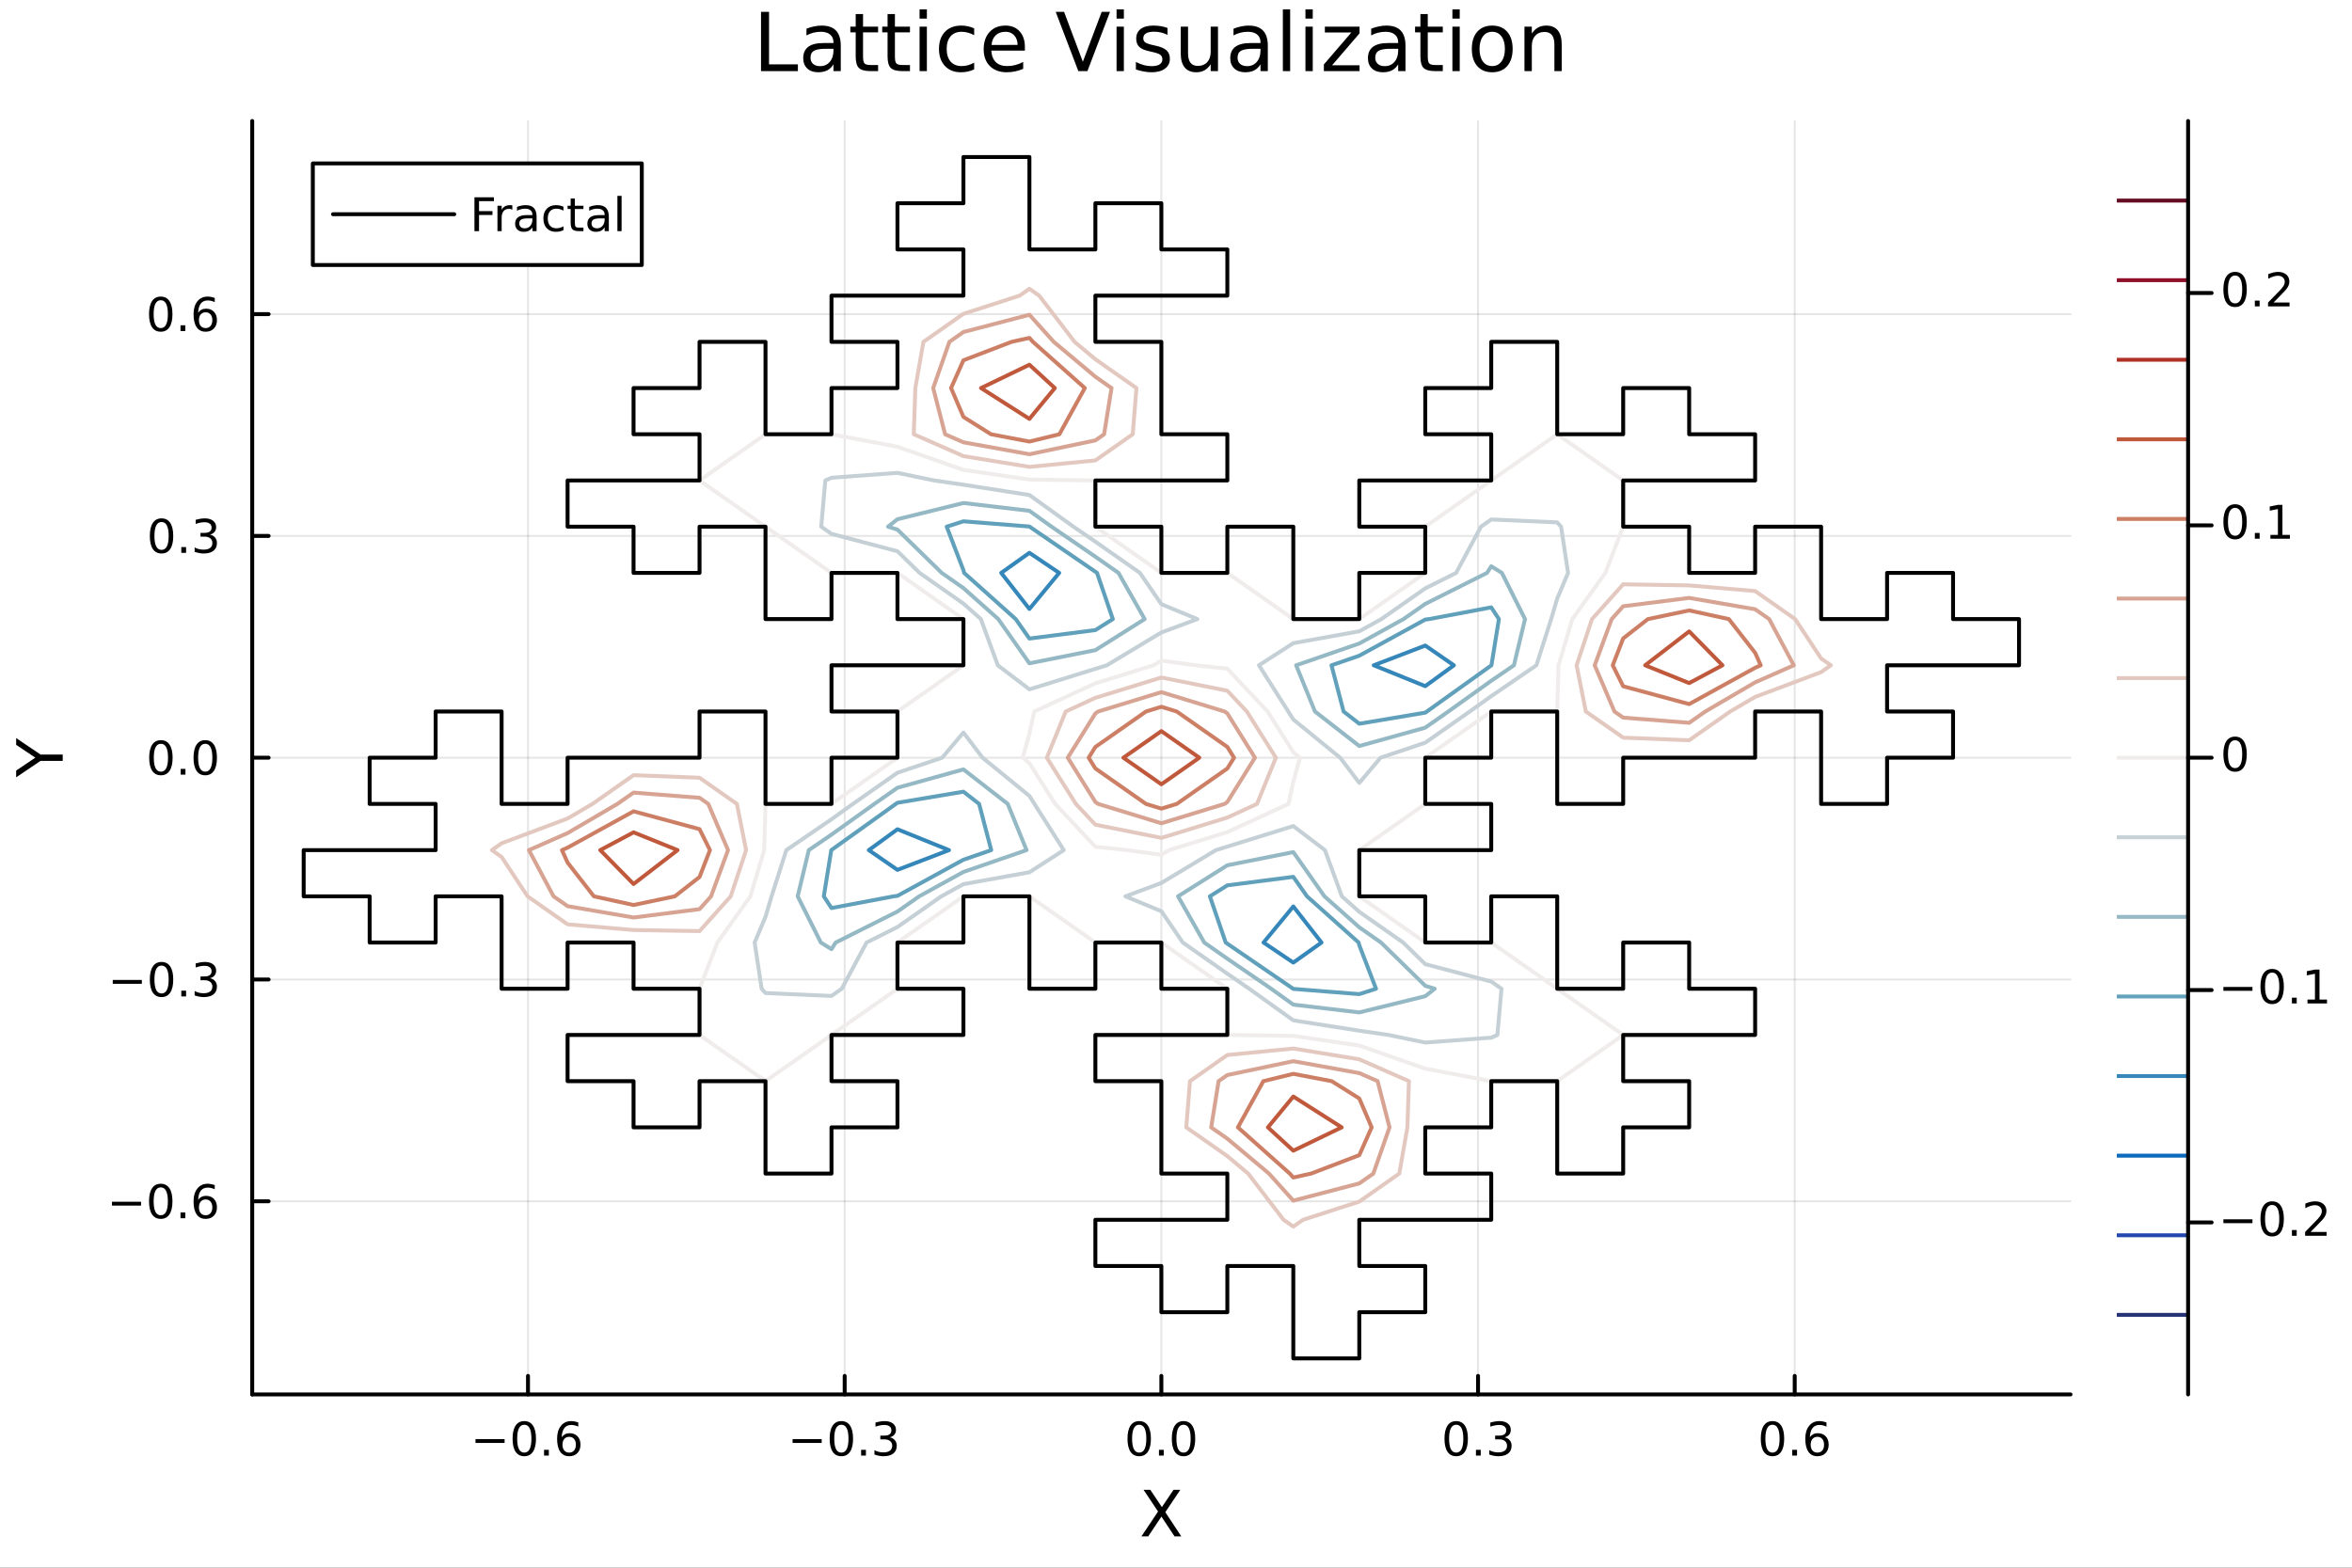 <?xml version="1.0" encoding="utf-8"?>
<svg xmlns="http://www.w3.org/2000/svg" xmlns:xlink="http://www.w3.org/1999/xlink" width="600" height="400" viewBox="0 0 2400 1600">
<rect x="0" y="0" width="2400" height="1600" fill="#333333" stroke="none"/>
<defs>
  <clipPath id="clip450">
    <rect x="0" y="0" width="2400" height="1600"/>
  </clipPath>
</defs>
<path clip-path="url(#clip450)" d="M0 1600 L2400 1600 L2400 0 L0 0  Z" fill="#ffffff" fill-rule="evenodd" fill-opacity="1"/>
<defs>
  <clipPath id="clip451">
    <rect x="480" y="0" width="1681" height="1600"/>
  </clipPath>
</defs>
<path clip-path="url(#clip450)" d="M257.366 1423.18 L2112.76 1423.18 L2112.76 123.472 L257.366 123.472  Z" fill="#ffffff" fill-rule="evenodd" fill-opacity="1"/>
<defs>
  <clipPath id="clip452">
    <rect x="257" y="123" width="1856" height="1301"/>
  </clipPath>
</defs>
<polyline clip-path="url(#clip452)" style="stroke:#000000; stroke-linecap:round; stroke-linejoin:round; stroke-width:2; stroke-opacity:0.1; fill:none" points="538.771,1423.18 538.771,123.472 "/>
<polyline clip-path="url(#clip452)" style="stroke:#000000; stroke-linecap:round; stroke-linejoin:round; stroke-width:2; stroke-opacity:0.1; fill:none" points="861.916,1423.18 861.916,123.472 "/>
<polyline clip-path="url(#clip452)" style="stroke:#000000; stroke-linecap:round; stroke-linejoin:round; stroke-width:2; stroke-opacity:0.1; fill:none" points="1185.06,1423.18 1185.06,123.472 "/>
<polyline clip-path="url(#clip452)" style="stroke:#000000; stroke-linecap:round; stroke-linejoin:round; stroke-width:2; stroke-opacity:0.1; fill:none" points="1508.21,1423.18 1508.21,123.472 "/>
<polyline clip-path="url(#clip452)" style="stroke:#000000; stroke-linecap:round; stroke-linejoin:round; stroke-width:2; stroke-opacity:0.1; fill:none" points="1831.35,1423.18 1831.35,123.472 "/>
<polyline clip-path="url(#clip452)" style="stroke:#000000; stroke-linecap:round; stroke-linejoin:round; stroke-width:2; stroke-opacity:0.1; fill:none" points="257.366,1226.05 2112.76,1226.05 "/>
<polyline clip-path="url(#clip452)" style="stroke:#000000; stroke-linecap:round; stroke-linejoin:round; stroke-width:2; stroke-opacity:0.1; fill:none" points="257.366,999.69 2112.76,999.69 "/>
<polyline clip-path="url(#clip452)" style="stroke:#000000; stroke-linecap:round; stroke-linejoin:round; stroke-width:2; stroke-opacity:0.1; fill:none" points="257.366,773.326 2112.76,773.326 "/>
<polyline clip-path="url(#clip452)" style="stroke:#000000; stroke-linecap:round; stroke-linejoin:round; stroke-width:2; stroke-opacity:0.1; fill:none" points="257.366,546.962 2112.76,546.962 "/>
<polyline clip-path="url(#clip452)" style="stroke:#000000; stroke-linecap:round; stroke-linejoin:round; stroke-width:2; stroke-opacity:0.1; fill:none" points="257.366,320.598 2112.76,320.598 "/>
<polyline clip-path="url(#clip450)" style="stroke:#000000; stroke-linecap:round; stroke-linejoin:round; stroke-width:4; stroke-opacity:1; fill:none" points="257.366,1423.18 2112.76,1423.18 "/>
<polyline clip-path="url(#clip450)" style="stroke:#000000; stroke-linecap:round; stroke-linejoin:round; stroke-width:4; stroke-opacity:1; fill:none" points="538.771,1423.18 538.771,1404.28 "/>
<polyline clip-path="url(#clip450)" style="stroke:#000000; stroke-linecap:round; stroke-linejoin:round; stroke-width:4; stroke-opacity:1; fill:none" points="861.916,1423.18 861.916,1404.28 "/>
<polyline clip-path="url(#clip450)" style="stroke:#000000; stroke-linecap:round; stroke-linejoin:round; stroke-width:4; stroke-opacity:1; fill:none" points="1185.06,1423.18 1185.06,1404.28 "/>
<polyline clip-path="url(#clip450)" style="stroke:#000000; stroke-linecap:round; stroke-linejoin:round; stroke-width:4; stroke-opacity:1; fill:none" points="1508.21,1423.18 1508.21,1404.28 "/>
<polyline clip-path="url(#clip450)" style="stroke:#000000; stroke-linecap:round; stroke-linejoin:round; stroke-width:4; stroke-opacity:1; fill:none" points="1831.35,1423.18 1831.35,1404.28 "/>
<path clip-path="url(#clip450)" d="M485.218 1468.75 L514.894 1468.75 L514.894 1472.69 L485.218 1472.69 L485.218 1468.75 Z" fill="#000000" fill-rule="nonzero" fill-opacity="1" /><path clip-path="url(#clip450)" d="M534.987 1454.1 Q531.376 1454.1 529.547 1457.66 Q527.741 1461.2 527.741 1468.33 Q527.741 1475.44 529.547 1479.01 Q531.376 1482.55 534.987 1482.55 Q538.621 1482.55 540.426 1479.01 Q542.255 1475.44 542.255 1468.33 Q542.255 1461.2 540.426 1457.66 Q538.621 1454.1 534.987 1454.1 M534.987 1450.39 Q540.797 1450.39 543.852 1455 Q546.931 1459.58 546.931 1468.33 Q546.931 1477.06 543.852 1481.67 Q540.797 1486.25 534.987 1486.25 Q529.176 1486.25 526.098 1481.67 Q523.042 1477.06 523.042 1468.33 Q523.042 1459.58 526.098 1455 Q529.176 1450.39 534.987 1450.39 Z" fill="#000000" fill-rule="nonzero" fill-opacity="1" /><path clip-path="url(#clip450)" d="M555.149 1479.7 L560.033 1479.7 L560.033 1485.58 L555.149 1485.58 L555.149 1479.7 Z" fill="#000000" fill-rule="nonzero" fill-opacity="1" /><path clip-path="url(#clip450)" d="M580.797 1466.44 Q577.648 1466.44 575.797 1468.59 Q573.968 1470.74 573.968 1474.49 Q573.968 1478.22 575.797 1480.39 Q577.648 1482.55 580.797 1482.55 Q583.945 1482.55 585.773 1480.39 Q587.625 1478.22 587.625 1474.49 Q587.625 1470.74 585.773 1468.59 Q583.945 1466.44 580.797 1466.44 M590.079 1451.78 L590.079 1456.04 Q588.32 1455.21 586.514 1454.77 Q584.732 1454.33 582.972 1454.33 Q578.343 1454.33 575.889 1457.45 Q573.459 1460.58 573.111 1466.9 Q574.477 1464.89 576.537 1463.82 Q578.598 1462.73 581.074 1462.73 Q586.283 1462.73 589.292 1465.9 Q592.324 1469.05 592.324 1474.49 Q592.324 1479.82 589.176 1483.03 Q586.028 1486.25 580.797 1486.25 Q574.801 1486.25 571.63 1481.67 Q568.459 1477.06 568.459 1468.33 Q568.459 1460.14 572.348 1455.28 Q576.236 1450.39 582.787 1450.39 Q584.547 1450.39 586.329 1450.74 Q588.135 1451.09 590.079 1451.78 Z" fill="#000000" fill-rule="nonzero" fill-opacity="1" /><path clip-path="url(#clip450)" d="M808.768 1468.75 L838.444 1468.75 L838.444 1472.69 L808.768 1472.69 L808.768 1468.75 Z" fill="#000000" fill-rule="nonzero" fill-opacity="1" /><path clip-path="url(#clip450)" d="M858.537 1454.1 Q854.925 1454.1 853.097 1457.66 Q851.291 1461.2 851.291 1468.33 Q851.291 1475.44 853.097 1479.01 Q854.925 1482.55 858.537 1482.55 Q862.171 1482.55 863.976 1479.01 Q865.805 1475.44 865.805 1468.33 Q865.805 1461.2 863.976 1457.66 Q862.171 1454.1 858.537 1454.1 M858.537 1450.39 Q864.347 1450.39 867.402 1455 Q870.481 1459.58 870.481 1468.33 Q870.481 1477.06 867.402 1481.67 Q864.347 1486.25 858.537 1486.25 Q852.726 1486.25 849.648 1481.67 Q846.592 1477.06 846.592 1468.33 Q846.592 1459.58 849.648 1455 Q852.726 1450.39 858.537 1450.39 Z" fill="#000000" fill-rule="nonzero" fill-opacity="1" /><path clip-path="url(#clip450)" d="M878.698 1479.7 L883.583 1479.7 L883.583 1485.58 L878.698 1485.58 L878.698 1479.7 Z" fill="#000000" fill-rule="nonzero" fill-opacity="1" /><path clip-path="url(#clip450)" d="M907.934 1466.95 Q911.291 1467.66 913.166 1469.93 Q915.064 1472.2 915.064 1475.53 Q915.064 1480.65 911.546 1483.45 Q908.027 1486.25 901.546 1486.25 Q899.37 1486.25 897.055 1485.81 Q894.763 1485.39 892.31 1484.54 L892.31 1480.02 Q894.254 1481.16 896.569 1481.74 Q898.884 1482.32 901.407 1482.32 Q905.805 1482.32 908.096 1480.58 Q910.411 1478.84 910.411 1475.53 Q910.411 1472.48 908.259 1470.77 Q906.129 1469.03 902.309 1469.03 L898.282 1469.03 L898.282 1465.19 L902.495 1465.19 Q905.944 1465.19 907.772 1463.82 Q909.601 1462.43 909.601 1459.84 Q909.601 1457.18 907.703 1455.77 Q905.828 1454.33 902.309 1454.33 Q900.388 1454.33 898.189 1454.75 Q895.99 1455.16 893.351 1456.04 L893.351 1451.88 Q896.013 1451.14 898.328 1450.77 Q900.666 1450.39 902.726 1450.39 Q908.05 1450.39 911.152 1452.83 Q914.254 1455.23 914.254 1459.35 Q914.254 1462.22 912.61 1464.21 Q910.967 1466.18 907.934 1466.95 Z" fill="#000000" fill-rule="nonzero" fill-opacity="1" /><path clip-path="url(#clip450)" d="M1162.45 1454.1 Q1158.83 1454.1 1157.01 1457.66 Q1155.2 1461.2 1155.2 1468.33 Q1155.2 1475.44 1157.01 1479.01 Q1158.83 1482.55 1162.45 1482.55 Q1166.08 1482.55 1167.89 1479.01 Q1169.71 1475.44 1169.71 1468.33 Q1169.71 1461.2 1167.89 1457.66 Q1166.08 1454.1 1162.45 1454.1 M1162.45 1450.39 Q1168.26 1450.39 1171.31 1455 Q1174.39 1459.58 1174.39 1468.33 Q1174.39 1477.06 1171.31 1481.67 Q1168.26 1486.25 1162.45 1486.25 Q1156.64 1486.25 1153.56 1481.67 Q1150.5 1477.06 1150.5 1468.33 Q1150.5 1459.58 1153.56 1455 Q1156.64 1450.39 1162.45 1450.39 Z" fill="#000000" fill-rule="nonzero" fill-opacity="1" /><path clip-path="url(#clip450)" d="M1182.61 1479.7 L1187.49 1479.7 L1187.49 1485.58 L1182.61 1485.58 L1182.61 1479.7 Z" fill="#000000" fill-rule="nonzero" fill-opacity="1" /><path clip-path="url(#clip450)" d="M1207.68 1454.1 Q1204.07 1454.1 1202.24 1457.66 Q1200.43 1461.2 1200.43 1468.33 Q1200.43 1475.44 1202.24 1479.01 Q1204.07 1482.55 1207.68 1482.55 Q1211.31 1482.55 1213.12 1479.01 Q1214.95 1475.44 1214.95 1468.33 Q1214.95 1461.2 1213.12 1457.66 Q1211.31 1454.1 1207.68 1454.1 M1207.68 1450.39 Q1213.49 1450.39 1216.54 1455 Q1219.62 1459.58 1219.62 1468.33 Q1219.62 1477.06 1216.54 1481.67 Q1213.49 1486.25 1207.68 1486.25 Q1201.87 1486.25 1198.79 1481.67 Q1195.73 1477.06 1195.73 1468.33 Q1195.73 1459.58 1198.79 1455 Q1201.87 1450.39 1207.68 1450.39 Z" fill="#000000" fill-rule="nonzero" fill-opacity="1" /><path clip-path="url(#clip450)" d="M1485.91 1454.1 Q1482.3 1454.1 1480.47 1457.66 Q1478.67 1461.2 1478.67 1468.33 Q1478.67 1475.44 1480.47 1479.01 Q1482.3 1482.55 1485.91 1482.55 Q1489.55 1482.55 1491.35 1479.01 Q1493.18 1475.44 1493.18 1468.33 Q1493.18 1461.2 1491.35 1457.66 Q1489.55 1454.1 1485.91 1454.1 M1485.91 1450.39 Q1491.72 1450.39 1494.78 1455 Q1497.86 1459.58 1497.86 1468.33 Q1497.86 1477.06 1494.78 1481.67 Q1491.72 1486.25 1485.91 1486.25 Q1480.1 1486.25 1477.03 1481.67 Q1473.97 1477.06 1473.97 1468.33 Q1473.97 1459.58 1477.03 1455 Q1480.1 1450.39 1485.91 1450.39 Z" fill="#000000" fill-rule="nonzero" fill-opacity="1" /><path clip-path="url(#clip450)" d="M1506.08 1479.7 L1510.96 1479.7 L1510.96 1485.58 L1506.08 1485.58 L1506.08 1479.7 Z" fill="#000000" fill-rule="nonzero" fill-opacity="1" /><path clip-path="url(#clip450)" d="M1535.31 1466.95 Q1538.67 1467.66 1540.54 1469.93 Q1542.44 1472.2 1542.44 1475.53 Q1542.44 1480.65 1538.92 1483.45 Q1535.4 1486.25 1528.92 1486.25 Q1526.75 1486.25 1524.43 1485.81 Q1522.14 1485.39 1519.69 1484.54 L1519.69 1480.02 Q1521.63 1481.16 1523.95 1481.74 Q1526.26 1482.32 1528.78 1482.32 Q1533.18 1482.32 1535.47 1480.58 Q1537.79 1478.84 1537.79 1475.53 Q1537.79 1472.48 1535.64 1470.77 Q1533.51 1469.03 1529.69 1469.03 L1525.66 1469.03 L1525.66 1465.19 L1529.87 1465.19 Q1533.32 1465.19 1535.15 1463.82 Q1536.98 1462.43 1536.98 1459.84 Q1536.98 1457.18 1535.08 1455.77 Q1533.21 1454.33 1529.69 1454.33 Q1527.77 1454.33 1525.57 1454.75 Q1523.37 1455.16 1520.73 1456.04 L1520.73 1451.88 Q1523.39 1451.14 1525.71 1450.77 Q1528.04 1450.39 1530.1 1450.39 Q1535.43 1450.39 1538.53 1452.83 Q1541.63 1455.23 1541.63 1459.35 Q1541.63 1462.22 1539.99 1464.21 Q1538.34 1466.18 1535.31 1466.95 Z" fill="#000000" fill-rule="nonzero" fill-opacity="1" /><path clip-path="url(#clip450)" d="M1808.65 1454.1 Q1805.04 1454.1 1803.21 1457.66 Q1801.41 1461.2 1801.41 1468.33 Q1801.41 1475.44 1803.21 1479.01 Q1805.04 1482.55 1808.65 1482.55 Q1812.29 1482.55 1814.09 1479.01 Q1815.92 1475.44 1815.92 1468.33 Q1815.92 1461.2 1814.09 1457.66 Q1812.29 1454.1 1808.65 1454.1 M1808.65 1450.39 Q1814.46 1450.39 1817.52 1455 Q1820.6 1459.58 1820.6 1468.33 Q1820.6 1477.06 1817.52 1481.67 Q1814.46 1486.25 1808.65 1486.25 Q1802.84 1486.25 1799.77 1481.67 Q1796.71 1477.06 1796.71 1468.33 Q1796.71 1459.58 1799.77 1455 Q1802.84 1450.39 1808.65 1450.39 Z" fill="#000000" fill-rule="nonzero" fill-opacity="1" /><path clip-path="url(#clip450)" d="M1828.82 1479.7 L1833.7 1479.7 L1833.7 1485.58 L1828.82 1485.58 L1828.82 1479.7 Z" fill="#000000" fill-rule="nonzero" fill-opacity="1" /><path clip-path="url(#clip450)" d="M1854.46 1466.44 Q1851.32 1466.44 1849.46 1468.59 Q1847.64 1470.74 1847.64 1474.49 Q1847.64 1478.22 1849.46 1480.39 Q1851.32 1482.55 1854.46 1482.55 Q1857.61 1482.55 1859.44 1480.39 Q1861.29 1478.22 1861.29 1474.49 Q1861.29 1470.74 1859.44 1468.59 Q1857.61 1466.44 1854.46 1466.44 M1863.75 1451.78 L1863.75 1456.04 Q1861.99 1455.21 1860.18 1454.77 Q1858.4 1454.33 1856.64 1454.33 Q1852.01 1454.33 1849.56 1457.45 Q1847.13 1460.58 1846.78 1466.9 Q1848.14 1464.89 1850.2 1463.82 Q1852.26 1462.73 1854.74 1462.73 Q1859.95 1462.73 1862.96 1465.9 Q1865.99 1469.05 1865.99 1474.49 Q1865.99 1479.82 1862.84 1483.03 Q1859.7 1486.25 1854.46 1486.25 Q1848.47 1486.25 1845.3 1481.67 Q1842.13 1477.06 1842.13 1468.33 Q1842.13 1460.14 1846.01 1455.28 Q1849.9 1450.39 1856.45 1450.39 Q1858.21 1450.39 1860 1450.74 Q1861.8 1451.09 1863.75 1451.78 Z" fill="#000000" fill-rule="nonzero" fill-opacity="1" /><path clip-path="url(#clip450)" d="M1166.89 1520.52 L1173.79 1520.52 L1185.6 1538.19 L1197.47 1520.52 L1204.38 1520.52 L1189.1 1543.34 L1205.4 1568.04 L1198.49 1568.04 L1185.12 1547.83 L1171.66 1568.04 L1164.72 1568.04 L1181.69 1542.68 L1166.89 1520.52 Z" fill="#000000" fill-rule="nonzero" fill-opacity="1" /><polyline clip-path="url(#clip450)" style="stroke:#000000; stroke-linecap:round; stroke-linejoin:round; stroke-width:4; stroke-opacity:1; fill:none" points="257.366,1423.18 257.366,123.472 "/>
<polyline clip-path="url(#clip450)" style="stroke:#000000; stroke-linecap:round; stroke-linejoin:round; stroke-width:4; stroke-opacity:1; fill:none" points="257.366,1226.05 274.099,1226.05 "/>
<polyline clip-path="url(#clip450)" style="stroke:#000000; stroke-linecap:round; stroke-linejoin:round; stroke-width:4; stroke-opacity:1; fill:none" points="257.366,999.69 274.099,999.69 "/>
<polyline clip-path="url(#clip450)" style="stroke:#000000; stroke-linecap:round; stroke-linejoin:round; stroke-width:4; stroke-opacity:1; fill:none" points="257.366,773.326 274.099,773.326 "/>
<polyline clip-path="url(#clip450)" style="stroke:#000000; stroke-linecap:round; stroke-linejoin:round; stroke-width:4; stroke-opacity:1; fill:none" points="257.366,546.962 274.099,546.962 "/>
<polyline clip-path="url(#clip450)" style="stroke:#000000; stroke-linecap:round; stroke-linejoin:round; stroke-width:4; stroke-opacity:1; fill:none" points="257.366,320.598 274.099,320.598 "/>
<path clip-path="url(#clip450)" d="M114.26 1226.51 L143.936 1226.51 L143.936 1230.44 L114.26 1230.44 L114.26 1226.51 Z" fill="#000000" fill-rule="nonzero" fill-opacity="1" /><path clip-path="url(#clip450)" d="M164.028 1211.85 Q160.417 1211.85 158.589 1215.42 Q156.783 1218.96 156.783 1226.09 Q156.783 1233.2 158.589 1236.76 Q160.417 1240.3 164.028 1240.3 Q167.663 1240.3 169.468 1236.76 Q171.297 1233.2 171.297 1226.09 Q171.297 1218.96 169.468 1215.42 Q167.663 1211.85 164.028 1211.85 M164.028 1208.15 Q169.839 1208.15 172.894 1212.76 Q175.973 1217.34 175.973 1226.09 Q175.973 1234.82 172.894 1239.42 Q169.839 1244.01 164.028 1244.01 Q158.218 1244.01 155.14 1239.42 Q152.084 1234.82 152.084 1226.09 Q152.084 1217.34 155.14 1212.76 Q158.218 1208.15 164.028 1208.15 Z" fill="#000000" fill-rule="nonzero" fill-opacity="1" /><path clip-path="url(#clip450)" d="M184.19 1237.45 L189.075 1237.45 L189.075 1243.33 L184.19 1243.33 L184.19 1237.45 Z" fill="#000000" fill-rule="nonzero" fill-opacity="1" /><path clip-path="url(#clip450)" d="M209.838 1224.19 Q206.69 1224.19 204.838 1226.34 Q203.01 1228.5 203.01 1232.25 Q203.01 1235.97 204.838 1238.15 Q206.69 1240.3 209.838 1240.3 Q212.986 1240.3 214.815 1238.15 Q216.667 1235.97 216.667 1232.25 Q216.667 1228.5 214.815 1226.34 Q212.986 1224.19 209.838 1224.19 M219.121 1209.54 L219.121 1213.8 Q217.361 1212.96 215.556 1212.52 Q213.774 1212.08 212.014 1212.08 Q207.385 1212.08 204.931 1215.21 Q202.5 1218.33 202.153 1224.65 Q203.519 1222.64 205.579 1221.58 Q207.639 1220.49 210.116 1220.49 Q215.324 1220.49 218.334 1223.66 Q221.366 1226.81 221.366 1232.25 Q221.366 1237.57 218.218 1240.79 Q215.07 1244.01 209.838 1244.01 Q203.843 1244.01 200.672 1239.42 Q197.5 1234.82 197.5 1226.09 Q197.5 1217.89 201.389 1213.03 Q205.278 1208.15 211.829 1208.15 Q213.588 1208.15 215.371 1208.5 Q217.176 1208.84 219.121 1209.54 Z" fill="#000000" fill-rule="nonzero" fill-opacity="1" /><path clip-path="url(#clip450)" d="M115.07 1000.14 L144.746 1000.14 L144.746 1004.08 L115.07 1004.08 L115.07 1000.14 Z" fill="#000000" fill-rule="nonzero" fill-opacity="1" /><path clip-path="url(#clip450)" d="M164.839 985.489 Q161.227 985.489 159.399 989.054 Q157.593 992.595 157.593 999.725 Q157.593 1006.83 159.399 1010.4 Q161.227 1013.94 164.839 1013.94 Q168.473 1013.94 170.278 1010.4 Q172.107 1006.83 172.107 999.725 Q172.107 992.595 170.278 989.054 Q168.473 985.489 164.839 985.489 M164.839 981.785 Q170.649 981.785 173.704 986.392 Q176.783 990.975 176.783 999.725 Q176.783 1008.45 173.704 1013.06 Q170.649 1017.64 164.839 1017.64 Q159.028 1017.64 155.95 1013.06 Q152.894 1008.45 152.894 999.725 Q152.894 990.975 155.95 986.392 Q159.028 981.785 164.839 981.785 Z" fill="#000000" fill-rule="nonzero" fill-opacity="1" /><path clip-path="url(#clip450)" d="M185.001 1011.09 L189.885 1011.09 L189.885 1016.97 L185.001 1016.97 L185.001 1011.09 Z" fill="#000000" fill-rule="nonzero" fill-opacity="1" /><path clip-path="url(#clip450)" d="M214.236 998.336 Q217.593 999.054 219.468 1001.32 Q221.366 1003.59 221.366 1006.92 Q221.366 1012.04 217.848 1014.84 Q214.329 1017.64 207.848 1017.64 Q205.672 1017.64 203.357 1017.2 Q201.065 1016.78 198.612 1015.93 L198.612 1011.41 Q200.556 1012.55 202.871 1013.13 Q205.186 1013.71 207.709 1013.71 Q212.107 1013.71 214.399 1011.97 Q216.713 1010.23 216.713 1006.92 Q216.713 1003.87 214.561 1002.16 Q212.431 1000.42 208.612 1000.42 L204.584 1000.42 L204.584 996.577 L208.797 996.577 Q212.246 996.577 214.074 995.211 Q215.903 993.822 215.903 991.23 Q215.903 988.568 214.005 987.156 Q212.13 985.72 208.612 985.72 Q206.69 985.72 204.491 986.137 Q202.292 986.554 199.653 987.433 L199.653 983.267 Q202.315 982.526 204.63 982.156 Q206.968 981.785 209.028 981.785 Q214.352 981.785 217.454 984.216 Q220.556 986.623 220.556 990.743 Q220.556 993.614 218.912 995.605 Q217.269 997.572 214.236 998.336 Z" fill="#000000" fill-rule="nonzero" fill-opacity="1" /><path clip-path="url(#clip450)" d="M164.19 759.125 Q160.579 759.125 158.751 762.689 Q156.945 766.231 156.945 773.361 Q156.945 780.467 158.751 784.032 Q160.579 787.574 164.19 787.574 Q167.825 787.574 169.63 784.032 Q171.459 780.467 171.459 773.361 Q171.459 766.231 169.63 762.689 Q167.825 759.125 164.19 759.125 M164.19 755.421 Q170.001 755.421 173.056 760.027 Q176.135 764.611 176.135 773.361 Q176.135 782.088 173.056 786.694 Q170.001 791.277 164.19 791.277 Q158.38 791.277 155.302 786.694 Q152.246 782.088 152.246 773.361 Q152.246 764.611 155.302 760.027 Q158.38 755.421 164.19 755.421 Z" fill="#000000" fill-rule="nonzero" fill-opacity="1" /><path clip-path="url(#clip450)" d="M184.352 784.726 L189.237 784.726 L189.237 790.606 L184.352 790.606 L184.352 784.726 Z" fill="#000000" fill-rule="nonzero" fill-opacity="1" /><path clip-path="url(#clip450)" d="M209.422 759.125 Q205.811 759.125 203.982 762.689 Q202.176 766.231 202.176 773.361 Q202.176 780.467 203.982 784.032 Q205.811 787.574 209.422 787.574 Q213.056 787.574 214.861 784.032 Q216.69 780.467 216.69 773.361 Q216.69 766.231 214.861 762.689 Q213.056 759.125 209.422 759.125 M209.422 755.421 Q215.232 755.421 218.287 760.027 Q221.366 764.611 221.366 773.361 Q221.366 782.088 218.287 786.694 Q215.232 791.277 209.422 791.277 Q203.612 791.277 200.533 786.694 Q197.477 782.088 197.477 773.361 Q197.477 764.611 200.533 760.027 Q203.612 755.421 209.422 755.421 Z" fill="#000000" fill-rule="nonzero" fill-opacity="1" /><path clip-path="url(#clip450)" d="M164.839 532.76 Q161.227 532.76 159.399 536.325 Q157.593 539.867 157.593 546.997 Q157.593 554.103 159.399 557.668 Q161.227 561.209 164.839 561.209 Q168.473 561.209 170.278 557.668 Q172.107 554.103 172.107 546.997 Q172.107 539.867 170.278 536.325 Q168.473 532.76 164.839 532.76 M164.839 529.057 Q170.649 529.057 173.704 533.663 Q176.783 538.247 176.783 546.997 Q176.783 555.723 173.704 560.33 Q170.649 564.913 164.839 564.913 Q159.028 564.913 155.95 560.33 Q152.894 555.723 152.894 546.997 Q152.894 538.247 155.95 533.663 Q159.028 529.057 164.839 529.057 Z" fill="#000000" fill-rule="nonzero" fill-opacity="1" /><path clip-path="url(#clip450)" d="M185.001 558.362 L189.885 558.362 L189.885 564.242 L185.001 564.242 L185.001 558.362 Z" fill="#000000" fill-rule="nonzero" fill-opacity="1" /><path clip-path="url(#clip450)" d="M214.236 545.608 Q217.593 546.325 219.468 548.594 Q221.366 550.862 221.366 554.196 Q221.366 559.311 217.848 562.112 Q214.329 564.913 207.848 564.913 Q205.672 564.913 203.357 564.473 Q201.065 564.057 198.612 563.2 L198.612 558.686 Q200.556 559.821 202.871 560.399 Q205.186 560.978 207.709 560.978 Q212.107 560.978 214.399 559.242 Q216.713 557.506 216.713 554.196 Q216.713 551.14 214.561 549.427 Q212.431 547.691 208.612 547.691 L204.584 547.691 L204.584 543.848 L208.797 543.848 Q212.246 543.848 214.074 542.483 Q215.903 541.094 215.903 538.501 Q215.903 535.839 214.005 534.427 Q212.13 532.992 208.612 532.992 Q206.69 532.992 204.491 533.409 Q202.292 533.825 199.653 534.705 L199.653 530.538 Q202.315 529.798 204.63 529.427 Q206.968 529.057 209.028 529.057 Q214.352 529.057 217.454 531.487 Q220.556 533.895 220.556 538.015 Q220.556 540.885 218.912 542.876 Q217.269 544.844 214.236 545.608 Z" fill="#000000" fill-rule="nonzero" fill-opacity="1" /><path clip-path="url(#clip450)" d="M164.028 306.396 Q160.417 306.396 158.589 309.961 Q156.783 313.503 156.783 320.632 Q156.783 327.739 158.589 331.304 Q160.417 334.845 164.028 334.845 Q167.663 334.845 169.468 331.304 Q171.297 327.739 171.297 320.632 Q171.297 313.503 169.468 309.961 Q167.663 306.396 164.028 306.396 M164.028 302.693 Q169.839 302.693 172.894 307.299 Q175.973 311.882 175.973 320.632 Q175.973 329.359 172.894 333.966 Q169.839 338.549 164.028 338.549 Q158.218 338.549 155.14 333.966 Q152.084 329.359 152.084 320.632 Q152.084 311.882 155.14 307.299 Q158.218 302.693 164.028 302.693 Z" fill="#000000" fill-rule="nonzero" fill-opacity="1" /><path clip-path="url(#clip450)" d="M184.19 331.998 L189.075 331.998 L189.075 337.878 L184.19 337.878 L184.19 331.998 Z" fill="#000000" fill-rule="nonzero" fill-opacity="1" /><path clip-path="url(#clip450)" d="M209.838 318.734 Q206.69 318.734 204.838 320.887 Q203.01 323.04 203.01 326.79 Q203.01 330.517 204.838 332.692 Q206.69 334.845 209.838 334.845 Q212.986 334.845 214.815 332.692 Q216.667 330.517 216.667 326.79 Q216.667 323.04 214.815 320.887 Q212.986 318.734 209.838 318.734 M219.121 304.081 L219.121 308.341 Q217.361 307.507 215.556 307.068 Q213.774 306.628 212.014 306.628 Q207.385 306.628 204.931 309.753 Q202.5 312.878 202.153 319.197 Q203.519 317.183 205.579 316.118 Q207.639 315.031 210.116 315.031 Q215.324 315.031 218.334 318.202 Q221.366 321.35 221.366 326.79 Q221.366 332.114 218.218 335.331 Q215.07 338.549 209.838 338.549 Q203.843 338.549 200.672 333.966 Q197.5 329.359 197.5 320.632 Q197.5 312.438 201.389 307.577 Q205.278 302.693 211.829 302.693 Q213.588 302.693 215.371 303.04 Q217.176 303.387 219.121 304.081 Z" fill="#000000" fill-rule="nonzero" fill-opacity="1" /><path clip-path="url(#clip450)" d="M16.484 793.362 L16.484 786.455 L36.027 773.278 L16.484 760.197 L16.484 753.29 L41.374 770.095 L64.004 770.095 L64.004 776.557 L41.374 776.557 L16.484 793.362 Z" fill="#000000" fill-rule="nonzero" fill-opacity="1" /><path clip-path="url(#clip450)" d="M776.548 12.096 L784.73 12.096 L784.73 65.689 L814.18 65.689 L814.18 72.576 L776.548 72.576 L776.548 12.096 Z" fill="#000000" fill-rule="nonzero" fill-opacity="1" /><path clip-path="url(#clip450)" d="M843.063 49.769 Q834.03 49.769 830.546 51.835 Q827.062 53.901 827.062 58.884 Q827.062 62.854 829.655 65.203 Q832.288 67.512 836.784 67.512 Q842.982 67.512 846.709 63.137 Q850.477 58.722 850.477 51.43 L850.477 49.769 L843.063 49.769 M857.93 46.691 L857.93 72.576 L850.477 72.576 L850.477 65.689 Q847.924 69.821 844.117 71.806 Q840.309 73.751 834.8 73.751 Q827.832 73.751 823.7 69.862 Q819.609 65.933 819.609 59.37 Q819.609 51.714 824.713 47.825 Q829.857 43.936 840.025 43.936 L850.477 43.936 L850.477 43.207 Q850.477 38.062 847.074 35.267 Q843.712 32.431 837.595 32.431 Q833.706 32.431 830.019 33.363 Q826.333 34.295 822.93 36.158 L822.93 29.272 Q827.022 27.692 830.87 26.922 Q834.719 26.112 838.364 26.112 Q848.208 26.112 853.069 31.216 Q857.93 36.32 857.93 46.691 Z" fill="#000000" fill-rule="nonzero" fill-opacity="1" /><path clip-path="url(#clip450)" d="M880.656 14.324 L880.656 27.206 L896.009 27.206 L896.009 32.999 L880.656 32.999 L880.656 57.628 Q880.656 63.178 882.155 64.758 Q883.694 66.338 888.353 66.338 L896.009 66.338 L896.009 72.576 L888.353 72.576 Q879.724 72.576 876.443 69.376 Q873.162 66.135 873.162 57.628 L873.162 32.999 L867.693 32.999 L867.693 27.206 L873.162 27.206 L873.162 14.324 L880.656 14.324 Z" fill="#000000" fill-rule="nonzero" fill-opacity="1" /><path clip-path="url(#clip450)" d="M913.185 14.324 L913.185 27.206 L928.537 27.206 L928.537 32.999 L913.185 32.999 L913.185 57.628 Q913.185 63.178 914.683 64.758 Q916.223 66.338 920.881 66.338 L928.537 66.338 L928.537 72.576 L920.881 72.576 Q912.253 72.576 908.972 69.376 Q905.69 66.135 905.69 57.628 L905.69 32.999 L900.222 32.999 L900.222 27.206 L905.69 27.206 L905.69 14.324 L913.185 14.324 Z" fill="#000000" fill-rule="nonzero" fill-opacity="1" /><path clip-path="url(#clip450)" d="M938.341 27.206 L945.794 27.206 L945.794 72.576 L938.341 72.576 L938.341 27.206 M938.341 9.544 L945.794 9.544 L945.794 18.983 L938.341 18.983 L938.341 9.544 Z" fill="#000000" fill-rule="nonzero" fill-opacity="1" /><path clip-path="url(#clip450)" d="M994.041 28.948 L994.041 35.915 Q990.881 34.173 987.681 33.323 Q984.521 32.431 981.28 32.431 Q974.029 32.431 970.019 37.05 Q966.008 41.627 966.008 49.931 Q966.008 58.236 970.019 62.854 Q974.029 67.431 981.28 67.431 Q984.521 67.431 987.681 66.581 Q990.881 65.689 994.041 63.948 L994.041 70.834 Q990.921 72.292 987.559 73.022 Q984.237 73.751 980.47 73.751 Q970.221 73.751 964.185 67.31 Q958.15 60.869 958.15 49.931 Q958.15 38.832 964.226 32.472 Q970.343 26.112 980.956 26.112 Q984.399 26.112 987.681 26.841 Q990.962 27.53 994.041 28.948 Z" fill="#000000" fill-rule="nonzero" fill-opacity="1" /><path clip-path="url(#clip450)" d="M1045.81 48.028 L1045.81 51.673 L1011.54 51.673 Q1012.03 59.37 1016.16 63.421 Q1020.33 67.431 1027.74 67.431 Q1032.04 67.431 1036.05 66.378 Q1040.1 65.325 1044.07 63.218 L1044.07 70.267 Q1040.06 71.968 1035.85 72.86 Q1031.63 73.751 1027.3 73.751 Q1016.44 73.751 1010.08 67.431 Q1003.76 61.112 1003.76 50.337 Q1003.76 39.197 1009.76 32.675 Q1015.79 26.112 1026 26.112 Q1035.16 26.112 1040.46 32.026 Q1045.81 37.9 1045.81 48.028 M1038.36 45.84 Q1038.28 39.723 1034.91 36.077 Q1031.59 32.431 1026.08 32.431 Q1019.84 32.431 1016.08 35.956 Q1012.35 39.48 1011.78 45.88 L1038.36 45.84 Z" fill="#000000" fill-rule="nonzero" fill-opacity="1" /><path clip-path="url(#clip450)" d="M1100.34 72.576 L1077.25 12.096 L1085.79 12.096 L1104.95 63.016 L1124.16 12.096 L1132.66 12.096 L1109.61 72.576 L1100.34 72.576 Z" fill="#000000" fill-rule="nonzero" fill-opacity="1" /><path clip-path="url(#clip450)" d="M1139.35 27.206 L1146.8 27.206 L1146.8 72.576 L1139.35 72.576 L1139.35 27.206 M1139.35 9.544 L1146.8 9.544 L1146.8 18.983 L1139.35 18.983 L1139.35 9.544 Z" fill="#000000" fill-rule="nonzero" fill-opacity="1" /><path clip-path="url(#clip450)" d="M1191.32 28.543 L1191.32 35.591 Q1188.16 33.971 1184.76 33.161 Q1181.35 32.35 1177.71 32.35 Q1172.16 32.35 1169.36 34.052 Q1166.61 35.753 1166.61 39.156 Q1166.61 41.749 1168.59 43.248 Q1170.58 44.706 1176.57 46.043 L1179.13 46.61 Q1187.07 48.311 1190.39 51.43 Q1193.75 54.509 1193.75 60.059 Q1193.75 66.378 1188.73 70.064 Q1183.74 73.751 1174.99 73.751 Q1171.35 73.751 1167.38 73.022 Q1163.45 72.333 1159.07 70.915 L1159.07 63.218 Q1163.21 65.365 1167.22 66.459 Q1171.23 67.512 1175.16 67.512 Q1180.42 67.512 1183.26 65.73 Q1186.09 63.907 1186.09 60.626 Q1186.09 57.588 1184.03 55.967 Q1182 54.347 1175.08 52.848 L1172.48 52.24 Q1165.56 50.782 1162.48 47.785 Q1159.4 44.746 1159.4 39.48 Q1159.4 33.08 1163.94 29.596 Q1168.47 26.112 1176.82 26.112 Q1180.95 26.112 1184.6 26.72 Q1188.24 27.327 1191.32 28.543 Z" fill="#000000" fill-rule="nonzero" fill-opacity="1" /><path clip-path="url(#clip450)" d="M1204.85 54.671 L1204.85 27.206 L1212.3 27.206 L1212.3 54.387 Q1212.3 60.828 1214.81 64.069 Q1217.33 67.269 1222.35 67.269 Q1228.39 67.269 1231.87 63.421 Q1235.39 59.573 1235.39 52.929 L1235.39 27.206 L1242.85 27.206 L1242.85 72.576 L1235.39 72.576 L1235.39 65.608 Q1232.68 69.74 1229.07 71.766 Q1225.51 73.751 1220.77 73.751 Q1212.95 73.751 1208.9 68.89 Q1204.85 64.029 1204.85 54.671 M1223.61 26.112 L1223.61 26.112 Z" fill="#000000" fill-rule="nonzero" fill-opacity="1" /><path clip-path="url(#clip450)" d="M1278.82 49.769 Q1269.79 49.769 1266.3 51.835 Q1262.82 53.901 1262.82 58.884 Q1262.82 62.854 1265.41 65.203 Q1268.04 67.512 1272.54 67.512 Q1278.74 67.512 1282.46 63.137 Q1286.23 58.722 1286.23 51.43 L1286.23 49.769 L1278.82 49.769 M1293.69 46.691 L1293.69 72.576 L1286.23 72.576 L1286.23 65.689 Q1283.68 69.821 1279.87 71.806 Q1276.06 73.751 1270.56 73.751 Q1263.59 73.751 1259.46 69.862 Q1255.36 65.933 1255.36 59.37 Q1255.36 51.714 1260.47 47.825 Q1265.61 43.936 1275.78 43.936 L1286.23 43.936 L1286.23 43.207 Q1286.23 38.062 1282.83 35.267 Q1279.47 32.431 1273.35 32.431 Q1269.46 32.431 1265.78 33.363 Q1262.09 34.295 1258.69 36.158 L1258.69 29.272 Q1262.78 27.692 1266.63 26.922 Q1270.47 26.112 1274.12 26.112 Q1283.96 26.112 1288.82 31.216 Q1293.69 36.32 1293.69 46.691 Z" fill="#000000" fill-rule="nonzero" fill-opacity="1" /><path clip-path="url(#clip450)" d="M1309.04 9.544 L1316.49 9.544 L1316.49 72.576 L1309.04 72.576 L1309.04 9.544 Z" fill="#000000" fill-rule="nonzero" fill-opacity="1" /><path clip-path="url(#clip450)" d="M1332.09 27.206 L1339.54 27.206 L1339.54 72.576 L1332.09 72.576 L1332.09 27.206 M1332.09 9.544 L1339.54 9.544 L1339.54 18.983 L1332.09 18.983 L1332.09 9.544 Z" fill="#000000" fill-rule="nonzero" fill-opacity="1" /><path clip-path="url(#clip450)" d="M1351.9 27.206 L1387.3 27.206 L1387.3 34.011 L1359.27 66.621 L1387.3 66.621 L1387.3 72.576 L1350.88 72.576 L1350.88 65.77 L1378.92 33.161 L1351.9 33.161 L1351.9 27.206 Z" fill="#000000" fill-rule="nonzero" fill-opacity="1" /><path clip-path="url(#clip450)" d="M1419.3 49.769 Q1410.27 49.769 1406.79 51.835 Q1403.3 53.901 1403.3 58.884 Q1403.3 62.854 1405.9 65.203 Q1408.53 67.512 1413.03 67.512 Q1419.22 67.512 1422.95 63.137 Q1426.72 58.722 1426.72 51.43 L1426.72 49.769 L1419.3 49.769 M1434.17 46.691 L1434.17 72.576 L1426.72 72.576 L1426.72 65.689 Q1424.17 69.821 1420.36 71.806 Q1416.55 73.751 1411.04 73.751 Q1404.07 73.751 1399.94 69.862 Q1395.85 65.933 1395.85 59.37 Q1395.85 51.714 1400.95 47.825 Q1406.1 43.936 1416.27 43.936 L1426.72 43.936 L1426.72 43.207 Q1426.72 38.062 1423.31 35.267 Q1419.95 32.431 1413.84 32.431 Q1409.95 32.431 1406.26 33.363 Q1402.57 34.295 1399.17 36.158 L1399.17 29.272 Q1403.26 27.692 1407.11 26.922 Q1410.96 26.112 1414.61 26.112 Q1424.45 26.112 1429.31 31.216 Q1434.17 36.32 1434.17 46.691 Z" fill="#000000" fill-rule="nonzero" fill-opacity="1" /><path clip-path="url(#clip450)" d="M1456.9 14.324 L1456.9 27.206 L1472.25 27.206 L1472.25 32.999 L1456.9 32.999 L1456.9 57.628 Q1456.9 63.178 1458.4 64.758 Q1459.94 66.338 1464.59 66.338 L1472.25 66.338 L1472.25 72.576 L1464.59 72.576 Q1455.97 72.576 1452.68 69.376 Q1449.4 66.135 1449.4 57.628 L1449.4 32.999 L1443.93 32.999 L1443.93 27.206 L1449.4 27.206 L1449.4 14.324 L1456.9 14.324 Z" fill="#000000" fill-rule="nonzero" fill-opacity="1" /><path clip-path="url(#clip450)" d="M1482.05 27.206 L1489.51 27.206 L1489.51 72.576 L1482.05 72.576 L1482.05 27.206 M1482.05 9.544 L1489.51 9.544 L1489.51 18.983 L1482.05 18.983 L1482.05 9.544 Z" fill="#000000" fill-rule="nonzero" fill-opacity="1" /><path clip-path="url(#clip450)" d="M1522.68 32.431 Q1516.69 32.431 1513.2 37.131 Q1509.72 41.789 1509.72 49.931 Q1509.72 58.074 1513.16 62.773 Q1516.65 67.431 1522.68 67.431 Q1528.64 67.431 1532.12 62.732 Q1535.61 58.033 1535.61 49.931 Q1535.61 41.87 1532.12 37.171 Q1528.64 32.431 1522.68 32.431 M1522.68 26.112 Q1532.41 26.112 1537.96 32.431 Q1543.51 38.751 1543.51 49.931 Q1543.51 61.071 1537.96 67.431 Q1532.41 73.751 1522.68 73.751 Q1512.92 73.751 1507.37 67.431 Q1501.86 61.071 1501.86 49.931 Q1501.86 38.751 1507.37 32.431 Q1512.92 26.112 1522.68 26.112 Z" fill="#000000" fill-rule="nonzero" fill-opacity="1" /><path clip-path="url(#clip450)" d="M1593.57 45.192 L1593.57 72.576 L1586.12 72.576 L1586.12 45.435 Q1586.12 38.994 1583.61 35.794 Q1581.1 32.594 1576.07 32.594 Q1570.04 32.594 1566.55 36.442 Q1563.07 40.29 1563.07 46.934 L1563.07 72.576 L1555.58 72.576 L1555.58 27.206 L1563.07 27.206 L1563.07 34.254 Q1565.74 30.163 1569.35 28.138 Q1573 26.112 1577.74 26.112 Q1585.55 26.112 1589.56 30.973 Q1593.57 35.794 1593.57 45.192 Z" fill="#000000" fill-rule="nonzero" fill-opacity="1" /><polyline clip-path="url(#clip452)" style="stroke:#f0eceb; stroke-linecap:round; stroke-linejoin:round; stroke-width:4; stroke-opacity:1; fill:none" points="781.13,1103.44 713.808,1056.28 713.808,1009.12 732.024,961.963 765.711,914.804 779.769,867.644 781.13,820.485 848.452,820.485 915.774,773.326 915.774,726.167 983.095,679.008 983.095,631.848 915.774,584.689 848.452,584.689 781.13,537.53 713.808,490.371 781.13,443.212 848.452,443.212 915.774,455.972 983.095,479.57 1050.42,489.417 1117.74,490.371 1117.74,537.53 1185.06,584.689 1252.38,584.689 1319.7,631.848 1387.03,631.848 1454.35,584.689 1454.35,537.53 1521.67,490.371 1588.99,443.212 1656.31,490.371 1656.31,537.53 1638.1,584.689 1604.41,631.848 1590.35,679.008 1588.99,726.167 1521.67,726.167 1454.35,773.326 1454.35,820.485 1387.03,867.644 1387.03,914.804 1454.35,961.963 1521.67,961.963 1588.99,1009.12 1656.31,1056.28 1588.99,1103.44 1521.67,1103.44 1454.35,1090.68 1387.03,1067.08 1319.7,1057.23 1252.38,1056.28 1252.38,1009.12 1185.06,961.963 1117.74,961.963 1050.42,914.804 983.095,914.804 915.774,961.963 915.774,1009.12 848.452,1056.28 781.13,1103.44 "/>
<polyline clip-path="url(#clip452)" style="stroke:#c4d0d5; stroke-linecap:round; stroke-linejoin:round; stroke-width:4; stroke-opacity:1; fill:none" points="848.452,1016.46 781.13,1013.51 777.181,1009.12 770.052,961.963 781.13,935.716 787.316,914.804 802.371,867.644 848.452,836.157 870.337,820.485 915.774,788.657 961.398,773.326 983.095,747.619 1002.6,773.326 1050.42,812.331 1055.57,820.485 1085.47,867.644 1050.42,890.235 983.095,902.35 960.519,914.804 915.774,946.148 884.259,961.963 858.93,1009.12 848.452,1016.46 "/>
<polyline clip-path="url(#clip452)" style="stroke:#94b8c4; stroke-linecap:round; stroke-linejoin:round; stroke-width:4; stroke-opacity:1; fill:none" points="848.452,968.712 837.597,961.963 813.97,914.804 825.306,867.644 848.452,851.828 892.223,820.485 915.774,803.988 983.095,785.259 1028.32,820.485 1047.51,867.644 983.095,889.897 937.942,914.804 915.774,930.332 852.745,961.963 848.452,968.712 "/>
<polyline clip-path="url(#clip452)" style="stroke:#61a0bb; stroke-linecap:round; stroke-linejoin:round; stroke-width:4; stroke-opacity:1; fill:none" points="848.452,926.769 840.624,914.804 848.24,867.644 848.452,867.5 914.109,820.485 915.774,819.319 983.095,808.014 999.108,820.485 1011.46,867.644 983.095,877.443 915.774,914.323 911.862,914.804 848.452,926.769 "/>
<polyline clip-path="url(#clip452)" style="stroke:#3586b9; stroke-linecap:round; stroke-linejoin:round; stroke-width:4; stroke-opacity:1; fill:none" points="915.774,887.794 886.561,867.644 915.774,846.368 968.34,867.644 915.774,887.794 "/>
<polyline clip-path="url(#clip452)" style="stroke:#f0eceb; stroke-linecap:round; stroke-linejoin:round; stroke-width:4; stroke-opacity:1; fill:none" points="1076.7,820.485 1117.74,864.193 1150.05,867.644 1185.06,872.417 1192.99,867.644 1252.38,849.235 1314.78,820.485 1319.7,797.848 1326.52,773.326 1319.7,767.769 1293.42,726.167 1252.38,682.459 1220.07,679.008 1185.06,674.235 1177.13,679.008 1117.74,697.417 1055.34,726.167 1050.42,748.804 1043.6,773.326 1050.42,778.883 1076.7,820.485 "/>
<polyline clip-path="url(#clip452)" style="stroke:#e3c8c0; stroke-linecap:round; stroke-linejoin:round; stroke-width:4; stroke-opacity:1; fill:none" points="1097.83,820.485 1117.74,841.69 1185.06,855.181 1252.38,834.433 1282.65,820.485 1301.91,773.326 1272.29,726.167 1252.38,704.962 1185.06,691.471 1117.74,712.219 1087.47,726.167 1068.21,773.326 1097.83,820.485 "/>
<polyline clip-path="url(#clip452)" style="stroke:#d7a392; stroke-linecap:round; stroke-linejoin:round; stroke-width:4; stroke-opacity:1; fill:none" points="1120.55,820.485 1185.06,840.235 1249.57,820.485 1252.38,818.513 1280.58,773.326 1252.38,728.139 1249.57,726.167 1185.06,706.417 1120.55,726.167 1117.74,728.139 1089.55,773.326 1117.74,818.513 1120.55,820.485 "/>
<polyline clip-path="url(#clip452)" style="stroke:#cc7f65; stroke-linecap:round; stroke-linejoin:round; stroke-width:4; stroke-opacity:1; fill:none" points="1169.37,820.485 1185.06,825.289 1200.75,820.485 1252.38,784.316 1259.24,773.326 1252.38,762.336 1200.75,726.167 1185.06,721.363 1169.37,726.167 1117.74,762.336 1110.88,773.326 1117.74,784.316 1169.37,820.485 "/>
<polyline clip-path="url(#clip452)" style="stroke:#c0593c; stroke-linecap:round; stroke-linejoin:round; stroke-width:4; stroke-opacity:1; fill:none" points="1185.06,800.457 1146.33,773.326 1185.06,746.195 1223.79,773.326 1185.06,800.457 "/>
<polyline clip-path="url(#clip452)" style="stroke:#c4d0d5; stroke-linecap:round; stroke-linejoin:round; stroke-width:4; stroke-opacity:1; fill:none" points="1240.74,867.644 1185.06,901.142 1148.36,914.804 1185.06,930.003 1206.95,961.963 1252.38,993.791 1274.75,1009.12 1319.7,1041.4 1387.03,1051.95 1416.88,1056.28 1454.35,1064.04 1521.67,1059.05 1527.94,1056.28 1532.15,1009.12 1521.67,1001.78 1454.35,984.039 1431.77,961.963 1387.03,930.619 1369.25,914.804 1351.95,867.644 1319.7,843.092 1252.38,864.036 1240.74,867.644 "/>
<polyline clip-path="url(#clip452)" style="stroke:#61a0bb; stroke-linecap:round; stroke-linejoin:round; stroke-width:4; stroke-opacity:1; fill:none" points="1234.58,914.804 1250.72,961.963 1252.38,963.129 1319.5,1009.12 1319.7,1009.27 1387.03,1014.61 1404.11,1009.12 1387.03,964.703 1386.34,961.963 1333.69,914.804 1319.7,894.933 1252.38,903.587 1234.58,914.804 "/>
<polyline clip-path="url(#clip452)" style="stroke:#94b8c4; stroke-linecap:round; stroke-linejoin:round; stroke-width:4; stroke-opacity:1; fill:none" points="1202.1,914.804 1228.83,961.963 1252.38,978.46 1297.13,1009.12 1319.7,1025.34 1387.03,1033.28 1454.35,1016.73 1463.98,1009.12 1454.35,1006.11 1409.19,961.963 1387.03,946.434 1351.47,914.804 1319.7,869.678 1252.38,883.121 1202.1,914.804 "/>
<polyline clip-path="url(#clip452)" style="stroke:#3586b9; stroke-linecap:round; stroke-linejoin:round; stroke-width:4; stroke-opacity:1; fill:none" points="1289.33,961.963 1319.7,982.427 1348.47,961.963 1319.7,925.14 1289.33,961.963 "/>
<polyline clip-path="url(#clip452)" style="stroke:#c4d0d5; stroke-linecap:round; stroke-linejoin:round; stroke-width:4; stroke-opacity:1; fill:none" points="1387.03,799.033 1367.52,773.326 1319.7,734.321 1314.55,726.167 1284.66,679.008 1319.7,656.417 1387.03,644.302 1409.6,631.848 1454.35,600.504 1485.86,584.689 1511.19,537.53 1521.67,530.19 1588.99,533.137 1592.94,537.53 1600.07,584.689 1588.99,610.936 1582.81,631.848 1567.75,679.008 1521.67,710.495 1499.78,726.167 1454.35,757.995 1408.72,773.326 1387.03,799.033 "/>
<polyline clip-path="url(#clip452)" style="stroke:#61a0bb; stroke-linecap:round; stroke-linejoin:round; stroke-width:4; stroke-opacity:1; fill:none" points="1454.35,727.333 1387.03,738.638 1371.01,726.167 1358.66,679.008 1387.03,669.209 1454.35,632.329 1458.26,631.848 1521.67,619.883 1529.5,631.848 1521.88,679.008 1521.67,679.152 1456.01,726.167 1454.35,727.333 "/>
<polyline clip-path="url(#clip452)" style="stroke:#94b8c4; stroke-linecap:round; stroke-linejoin:round; stroke-width:4; stroke-opacity:1; fill:none" points="1454.35,742.664 1387.03,761.393 1341.8,726.167 1322.61,679.008 1387.03,656.755 1432.18,631.848 1454.35,616.32 1517.38,584.689 1521.67,577.94 1532.52,584.689 1556.15,631.848 1544.82,679.008 1521.67,694.824 1477.9,726.167 1454.35,742.664 "/>
<polyline clip-path="url(#clip452)" style="stroke:#3586b9; stroke-linecap:round; stroke-linejoin:round; stroke-width:4; stroke-opacity:1; fill:none" points="1454.35,700.284 1401.78,679.008 1454.35,658.858 1483.56,679.008 1454.35,700.284 "/>
<polyline clip-path="url(#clip452)" style="stroke:#e3c8c0; stroke-linecap:round; stroke-linejoin:round; stroke-width:4; stroke-opacity:1; fill:none" points="1618.2,726.167 1656.31,752.868 1723.64,755.516 1765.53,726.167 1790.96,711.289 1858.28,685.986 1868.24,679.008 1858.28,672.029 1831.78,631.848 1790.96,603.249 1723.64,597.461 1656.31,596.356 1624.49,631.848 1608.79,679.008 1618.2,726.167 "/>
<polyline clip-path="url(#clip452)" style="stroke:#d7a392; stroke-linecap:round; stroke-linejoin:round; stroke-width:4; stroke-opacity:1; fill:none" points="1647.4,726.167 1656.31,732.411 1723.64,737.706 1740.11,726.167 1790.96,696.411 1830.41,679.008 1805.29,631.848 1790.96,621.81 1723.64,610.234 1656.31,618.749 1644.57,631.848 1627.23,679.008 1647.4,726.167 "/>
<polyline clip-path="url(#clip452)" style="stroke:#cc7f65; stroke-linecap:round; stroke-linejoin:round; stroke-width:4; stroke-opacity:1; fill:none" points="1656.31,700.418 1645.66,679.008 1656.31,651.564 1681.55,631.848 1723.64,623.006 1764.11,631.848 1790.96,666.277 1796.68,679.008 1790.96,681.533 1723.64,718.613 1656.31,700.418 "/>
<polyline clip-path="url(#clip452)" style="stroke:#c0593c; stroke-linecap:round; stroke-linejoin:round; stroke-width:4; stroke-opacity:1; fill:none" points="1723.64,697.159 1678.73,679.008 1723.64,644.424 1757.61,679.008 1723.64,697.159 "/>
<polyline clip-path="url(#clip452)" style="stroke:#c4d0d5; stroke-linecap:round; stroke-linejoin:round; stroke-width:4; stroke-opacity:1; fill:none" points="1221.76,631.848 1185.06,645.51 1129.38,679.008 1117.74,682.616 1050.42,703.56 1018.17,679.008 1000.87,631.848 983.095,616.033 938.351,584.689 915.774,562.613 848.452,544.87 837.973,537.53 842.181,490.371 848.452,487.604 915.774,482.611 953.242,490.371 983.095,494.704 1050.42,505.25 1095.37,537.53 1117.74,552.861 1163.18,584.689 1185.06,616.649 1221.76,631.848 "/>
<polyline clip-path="url(#clip452)" style="stroke:#61a0bb; stroke-linecap:round; stroke-linejoin:round; stroke-width:4; stroke-opacity:1; fill:none" points="1119.4,584.689 1135.54,631.848 1117.74,643.065 1050.42,651.719 1036.43,631.848 983.782,584.689 983.095,581.949 966.014,537.53 983.095,532.047 1050.42,537.382 1050.62,537.53 1117.74,583.523 1119.4,584.689 "/>
<polyline clip-path="url(#clip452)" style="stroke:#94b8c4; stroke-linecap:round; stroke-linejoin:round; stroke-width:4; stroke-opacity:1; fill:none" points="1141.29,584.689 1168.03,631.848 1117.74,663.531 1050.42,676.974 1018.65,631.848 983.095,600.218 960.928,584.689 915.774,540.537 906.139,537.53 915.774,529.926 983.095,513.376 1050.42,521.316 1073,537.53 1117.74,568.192 1141.29,584.689 "/>
<polyline clip-path="url(#clip452)" style="stroke:#3586b9; stroke-linecap:round; stroke-linejoin:round; stroke-width:4; stroke-opacity:1; fill:none" points="1080.79,584.689 1050.42,621.512 1021.65,584.689 1050.42,564.225 1080.79,584.689 "/>
<polyline clip-path="url(#clip452)" style="stroke:#e3c8c0; stroke-linecap:round; stroke-linejoin:round; stroke-width:4; stroke-opacity:1; fill:none" points="1117.74,469.913 1050.42,476.503 983.095,465.505 932.429,443.212 934.007,396.052 942.269,348.893 983.095,320.294 1040.45,301.734 1050.42,294.755 1060.38,301.734 1096.5,348.893 1117.74,366.703 1159.64,396.052 1155.86,443.212 1117.74,469.913 "/>
<polyline clip-path="url(#clip452)" style="stroke:#d7a392; stroke-linecap:round; stroke-linejoin:round; stroke-width:4; stroke-opacity:1; fill:none" points="1117.74,449.455 1050.42,463.588 983.095,451.439 964.396,443.212 952.239,396.052 968.765,348.893 983.095,338.855 1050.42,321.256 1075.26,348.893 1117.74,384.513 1134.21,396.052 1126.65,443.212 1117.74,449.455 "/>
<polyline clip-path="url(#clip452)" style="stroke:#cc7f65; stroke-linecap:round; stroke-linejoin:round; stroke-width:4; stroke-opacity:1; fill:none" points="1080.98,443.212 1050.42,450.673 1011.24,443.212 983.095,425.536 970.472,396.052 983.095,367.697 1032.24,348.893 1050.42,344.882 1054.02,348.893 1106.96,396.052 1080.98,443.212 "/>
<polyline clip-path="url(#clip452)" style="stroke:#c0593c; stroke-linecap:round; stroke-linejoin:round; stroke-width:4; stroke-opacity:1; fill:none" points="1050.42,427.511 1001.05,396.052 1050.42,372.25 1076.33,396.052 1050.42,427.511 "/>
<polyline clip-path="url(#clip452)" style="stroke:#e3c8c0; stroke-linecap:round; stroke-linejoin:round; stroke-width:4; stroke-opacity:1; fill:none" points="604.589,820.485 579.164,835.363 511.843,860.666 501.88,867.644 511.843,874.623 538.338,914.804 579.164,943.402 646.486,949.191 713.808,950.296 745.632,914.804 761.332,867.644 751.926,820.485 713.808,793.784 646.486,791.136 604.589,820.485 "/>
<polyline clip-path="url(#clip452)" style="stroke:#d7a392; stroke-linecap:round; stroke-linejoin:round; stroke-width:4; stroke-opacity:1; fill:none" points="630.013,820.485 579.164,850.241 539.712,867.644 564.834,914.804 579.164,924.842 646.486,936.418 713.808,927.903 725.553,914.804 742.896,867.644 722.721,820.485 713.808,814.241 646.486,808.946 630.013,820.485 "/>
<polyline clip-path="url(#clip452)" style="stroke:#cc7f65; stroke-linecap:round; stroke-linejoin:round; stroke-width:4; stroke-opacity:1; fill:none" points="573.438,867.644 579.164,880.375 606.008,914.804 646.486,923.646 688.576,914.804 713.808,895.088 724.46,867.644 713.808,846.234 646.486,828.038 579.164,865.119 573.438,867.644 "/>
<polyline clip-path="url(#clip452)" style="stroke:#c0593c; stroke-linecap:round; stroke-linejoin:round; stroke-width:4; stroke-opacity:1; fill:none" points="612.507,867.644 646.486,902.228 691.395,867.644 646.486,849.493 612.507,867.644 "/>
<polyline clip-path="url(#clip452)" style="stroke:#e3c8c0; stroke-linecap:round; stroke-linejoin:round; stroke-width:4; stroke-opacity:1; fill:none" points="1210.49,1150.6 1252.38,1179.95 1273.62,1197.76 1309.74,1244.92 1319.7,1251.9 1329.67,1244.92 1387.03,1226.36 1427.85,1197.76 1436.12,1150.6 1437.69,1103.44 1387.03,1081.15 1319.7,1070.15 1252.38,1076.74 1214.27,1103.44 1210.49,1150.6 "/>
<polyline clip-path="url(#clip452)" style="stroke:#d7a392; stroke-linecap:round; stroke-linejoin:round; stroke-width:4; stroke-opacity:1; fill:none" points="1235.91,1150.6 1252.38,1162.14 1294.86,1197.76 1319.7,1225.4 1387.03,1207.8 1401.36,1197.76 1417.88,1150.6 1405.73,1103.44 1387.03,1095.21 1319.7,1083.06 1252.38,1097.2 1243.47,1103.44 1235.91,1150.6 "/>
<polyline clip-path="url(#clip452)" style="stroke:#cc7f65; stroke-linecap:round; stroke-linejoin:round; stroke-width:4; stroke-opacity:1; fill:none" points="1263.17,1150.6 1316.1,1197.76 1319.7,1201.77 1337.88,1197.76 1387.03,1178.95 1399.65,1150.6 1387.03,1121.12 1358.88,1103.44 1319.7,1095.98 1289.14,1103.44 1263.17,1150.6 "/>
<polyline clip-path="url(#clip452)" style="stroke:#c0593c; stroke-linecap:round; stroke-linejoin:round; stroke-width:4; stroke-opacity:1; fill:none" points="1293.79,1150.6 1319.7,1174.4 1369.07,1150.6 1319.7,1119.14 1293.79,1150.6 "/>
<polyline clip-path="url(#clip452)" style="stroke:#000000; stroke-linecap:round; stroke-linejoin:round; stroke-width:4; stroke-opacity:1; fill:none" points="646.486,1150.6 713.808,1150.6 713.808,1103.44 781.13,1103.44 781.13,1150.6 781.13,1197.76 848.452,1197.76 848.452,1150.6 915.774,1150.6 915.774,1103.44 848.452,1103.44 848.452,1056.28 915.774,1056.28 983.095,1056.28 983.095,1009.12 915.774,1009.12 915.774,961.963 983.095,961.963 983.095,914.804 1050.42,914.804 1050.42,961.963 1050.42,1009.12 1117.74,1009.12 1117.74,961.963 1185.06,961.963 1185.06,1009.12 1252.38,1009.12 1252.38,1056.28 1185.06,1056.28 1117.74,1056.28 1117.74,1103.44 1185.06,1103.44 1185.06,1150.6 1185.06,1197.76 1252.38,1197.76 1252.38,1244.92 1185.06,1244.92 1117.74,1244.92 1117.74,1292.08 1185.06,1292.08 1185.06,1339.24 1252.38,1339.24 1252.38,1292.08 1319.7,1292.08 1319.7,1339.24 1319.7,1386.4 1387.03,1386.4 1387.03,1339.24 1454.35,1339.24 1454.35,1292.08 1387.03,1292.08 1387.03,1244.92 1454.35,1244.92 1521.67,1244.92 1521.67,1197.76 1454.35,1197.76 1454.35,1150.6 1521.67,1150.6 1521.67,1103.44 1588.99,1103.44 1588.99,1150.6 1588.99,1197.76 1656.31,1197.76 1656.31,1150.6 1723.64,1150.6 1723.64,1103.44 1656.31,1103.44 1656.31,1056.28 1723.64,1056.28 1790.96,1056.28 1790.96,1009.12 1723.64,1009.12 1723.64,961.963 1656.31,961.963 1656.31,1009.12 1588.99,1009.12 1588.99,961.963 1588.99,914.804 1521.67,914.804 1521.67,961.963 1454.35,961.963 1454.35,914.804 1387.03,914.804 1387.03,867.644 1454.35,867.644 1521.67,867.644 1521.67,820.485 1454.35,820.485 1454.35,773.326 1521.67,773.326 1521.67,726.167 1588.99,726.167 1588.99,773.326 1588.99,820.485 1656.31,820.485 1656.31,773.326 1723.64,773.326 1790.96,773.326 1790.96,726.167 1858.28,726.167 1858.28,773.326 1858.28,820.485 1925.6,820.485 1925.6,773.326 1992.92,773.326 1992.92,726.167 1925.6,726.167 1925.6,679.008 1992.92,679.008 2060.24,679.008 2060.24,631.848 1992.92,631.848 1992.92,584.689 1925.6,584.689 1925.6,631.848 1858.28,631.848 1858.28,584.689 1858.28,537.53 1790.96,537.53 1790.96,584.689 1723.64,584.689 1723.64,537.53 1656.31,537.53 1656.31,490.371 1723.64,490.371 1790.96,490.371 1790.96,443.212 1723.64,443.212 1723.64,396.052 1656.31,396.052 1656.31,443.212 1588.99,443.212 1588.99,396.052 1588.99,348.893 1521.67,348.893 1521.67,396.052 1454.35,396.052 1454.35,443.212 1521.67,443.212 1521.67,490.371 1454.35,490.371 1387.03,490.371 1387.03,537.53 1454.35,537.53 1454.35,584.689 1387.03,584.689 1387.03,631.848 1319.7,631.848 1319.7,584.689 1319.7,537.53 1252.38,537.53 1252.38,584.689 1185.06,584.689 1185.06,537.53 1117.74,537.53 1117.74,490.371 1185.06,490.371 1252.38,490.371 1252.38,443.212 1185.06,443.212 1185.06,396.052 1185.06,348.893 1117.74,348.893 1117.74,301.734 1185.06,301.734 1252.38,301.734 1252.38,254.575 1185.06,254.575 1185.06,207.416 1117.74,207.416 1117.74,254.575 1050.42,254.575 1050.42,207.416 1050.42,160.256 983.095,160.256 983.095,207.416 915.774,207.416 915.774,254.575 983.095,254.575 983.095,301.734 915.774,301.734 848.452,301.734 848.452,348.893 915.774,348.893 915.774,396.052 848.452,396.052 848.452,443.212 781.13,443.212 781.13,396.052 781.13,348.893 713.808,348.893 713.808,396.052 646.486,396.052 646.486,443.212 713.808,443.212 713.808,490.371 646.486,490.371 579.164,490.371 579.164,537.53 646.486,537.53 646.486,584.689 713.808,584.689 713.808,537.53 781.13,537.53 781.13,584.689 781.13,631.848 848.452,631.848 848.452,584.689 915.774,584.689 915.774,631.848 983.095,631.848 983.095,679.008 915.774,679.008 848.452,679.008 848.452,726.167 915.774,726.167 915.774,773.326 848.452,773.326 848.452,820.485 781.13,820.485 781.13,773.326 781.13,726.167 713.808,726.167 713.808,773.326 646.486,773.326 579.164,773.326 579.164,820.485 511.843,820.485 511.843,773.326 511.843,726.167 444.521,726.167 444.521,773.326 377.199,773.326 377.199,820.485 444.521,820.485 444.521,867.644 377.199,867.644 309.877,867.644 309.877,914.804 377.199,914.804 377.199,961.963 444.521,961.963 444.521,914.804 511.843,914.804 511.843,961.963 511.843,1009.12 579.164,1009.12 579.164,961.963 646.486,961.963 646.486,1009.12 713.808,1009.12 713.808,1056.28 646.486,1056.28 579.164,1056.28 579.164,1103.44 646.486,1103.44 646.486,1150.6 "/>
<defs>
  <clipPath id="clip453">
    <rect x="2160" y="123" width="73" height="1301"/>
  </clipPath>
</defs>
<polyline clip-path="url(#clip453)" style="stroke:#263176; stroke-linecap:round; stroke-linejoin:round; stroke-width:4; stroke-opacity:1; fill:none" points="2160.76,1341.95 2232.76,1341.95 "/>
<polyline clip-path="url(#clip453)" style="stroke:#2448af; stroke-linecap:round; stroke-linejoin:round; stroke-width:4; stroke-opacity:1; fill:none" points="2160.76,1260.72 2232.76,1260.72 "/>
<polyline clip-path="url(#clip453)" style="stroke:#0e6abc; stroke-linecap:round; stroke-linejoin:round; stroke-width:4; stroke-opacity:1; fill:none" points="2160.76,1179.48 2232.76,1179.48 "/>
<polyline clip-path="url(#clip453)" style="stroke:#3887b9; stroke-linecap:round; stroke-linejoin:round; stroke-width:4; stroke-opacity:1; fill:none" points="2160.76,1098.25 2232.76,1098.25 "/>
<polyline clip-path="url(#clip453)" style="stroke:#64a2bb; stroke-linecap:round; stroke-linejoin:round; stroke-width:4; stroke-opacity:1; fill:none" points="2160.76,1017.02 2232.76,1017.02 "/>
<polyline clip-path="url(#clip453)" style="stroke:#97b9c5; stroke-linecap:round; stroke-linejoin:round; stroke-width:4; stroke-opacity:1; fill:none" points="2160.76,935.789 2232.76,935.789 "/>
<polyline clip-path="url(#clip453)" style="stroke:#c7d2d6; stroke-linecap:round; stroke-linejoin:round; stroke-width:4; stroke-opacity:1; fill:none" points="2160.76,854.558 2232.76,854.558 "/>
<polyline clip-path="url(#clip453)" style="stroke:#f0eceb; stroke-linecap:round; stroke-linejoin:round; stroke-width:4; stroke-opacity:1; fill:none" points="2160.76,773.326 2232.76,773.326 "/>
<polyline clip-path="url(#clip453)" style="stroke:#e3c8c0; stroke-linecap:round; stroke-linejoin:round; stroke-width:4; stroke-opacity:1; fill:none" points="2160.76,692.094 2232.76,692.094 "/>
<polyline clip-path="url(#clip453)" style="stroke:#d7a392; stroke-linecap:round; stroke-linejoin:round; stroke-width:4; stroke-opacity:1; fill:none" points="2160.76,610.863 2232.76,610.863 "/>
<polyline clip-path="url(#clip453)" style="stroke:#cc7f65; stroke-linecap:round; stroke-linejoin:round; stroke-width:4; stroke-opacity:1; fill:none" points="2160.76,529.631 2232.76,529.631 "/>
<polyline clip-path="url(#clip453)" style="stroke:#c0593c; stroke-linecap:round; stroke-linejoin:round; stroke-width:4; stroke-opacity:1; fill:none" points="2160.76,448.399 2232.76,448.399 "/>
<polyline clip-path="url(#clip453)" style="stroke:#af3024; stroke-linecap:round; stroke-linejoin:round; stroke-width:4; stroke-opacity:1; fill:none" points="2160.76,367.167 2232.76,367.167 "/>
<polyline clip-path="url(#clip453)" style="stroke:#8f1028; stroke-linecap:round; stroke-linejoin:round; stroke-width:4; stroke-opacity:1; fill:none" points="2160.76,285.936 2232.76,285.936 "/>
<polyline clip-path="url(#clip453)" style="stroke:#650e23; stroke-linecap:round; stroke-linejoin:round; stroke-width:4; stroke-opacity:1; fill:none" points="2160.76,204.704 2232.76,204.704 "/>
<path clip-path="url(#clip450)" d="M2268.76 1244.44 L2298.43 1244.44 L2298.43 1248.37 L2268.76 1248.37 L2268.76 1244.44 Z" fill="#000000" fill-rule="nonzero" fill-opacity="1" /><path clip-path="url(#clip450)" d="M2318.52 1229.78 Q2314.91 1229.78 2313.08 1233.35 Q2311.28 1236.89 2311.28 1244.02 Q2311.28 1251.13 2313.08 1254.69 Q2314.91 1258.23 2318.52 1258.23 Q2322.16 1258.23 2323.96 1254.69 Q2325.79 1251.13 2325.79 1244.02 Q2325.79 1236.89 2323.96 1233.35 Q2322.16 1229.78 2318.52 1229.78 M2318.52 1226.08 Q2324.33 1226.08 2327.39 1230.69 Q2330.47 1235.27 2330.47 1244.02 Q2330.47 1252.75 2327.39 1257.35 Q2324.33 1261.94 2318.52 1261.94 Q2312.71 1261.94 2309.64 1257.35 Q2306.58 1252.75 2306.58 1244.02 Q2306.58 1235.27 2309.64 1230.69 Q2312.71 1226.08 2318.52 1226.08 Z" fill="#000000" fill-rule="nonzero" fill-opacity="1" /><path clip-path="url(#clip450)" d="M2338.69 1255.38 L2343.57 1255.38 L2343.57 1261.26 L2338.69 1261.26 L2338.69 1255.38 Z" fill="#000000" fill-rule="nonzero" fill-opacity="1" /><path clip-path="url(#clip450)" d="M2357.78 1257.33 L2374.1 1257.33 L2374.1 1261.26 L2352.16 1261.26 L2352.16 1257.33 Q2354.82 1254.57 2359.4 1249.94 Q2364.01 1245.29 2365.19 1243.95 Q2367.44 1241.43 2368.32 1239.69 Q2369.22 1237.93 2369.22 1236.24 Q2369.22 1233.49 2367.27 1231.75 Q2365.35 1230.01 2362.25 1230.01 Q2360.05 1230.01 2357.6 1230.78 Q2355.17 1231.54 2352.39 1233.09 L2352.39 1228.37 Q2355.21 1227.24 2357.67 1226.66 Q2360.12 1226.08 2362.16 1226.08 Q2367.53 1226.08 2370.72 1228.76 Q2373.92 1231.45 2373.92 1235.94 Q2373.92 1238.07 2373.11 1239.99 Q2372.32 1241.89 2370.21 1244.48 Q2369.63 1245.15 2366.53 1248.37 Q2363.43 1251.57 2357.78 1257.33 Z" fill="#000000" fill-rule="nonzero" fill-opacity="1" /><polyline clip-path="url(#clip450)" style="stroke:#000000; stroke-linecap:round; stroke-linejoin:round; stroke-width:4; stroke-opacity:1; fill:none" points="2232.76,1247.61 2256.76,1247.61 "/>
<path clip-path="url(#clip450)" d="M2268.76 1007.29 L2298.43 1007.29 L2298.43 1011.23 L2268.76 1011.23 L2268.76 1007.29 Z" fill="#000000" fill-rule="nonzero" fill-opacity="1" /><path clip-path="url(#clip450)" d="M2318.52 992.639 Q2314.91 992.639 2313.08 996.204 Q2311.28 999.746 2311.28 1006.88 Q2311.28 1013.98 2313.08 1017.55 Q2314.91 1021.09 2318.52 1021.09 Q2322.16 1021.09 2323.96 1017.55 Q2325.79 1013.98 2325.79 1006.88 Q2325.79 999.746 2323.96 996.204 Q2322.16 992.639 2318.52 992.639 M2318.52 988.936 Q2324.33 988.936 2327.39 993.542 Q2330.47 998.126 2330.47 1006.88 Q2330.47 1015.6 2327.39 1020.21 Q2324.33 1024.79 2318.52 1024.79 Q2312.71 1024.79 2309.64 1020.21 Q2306.58 1015.6 2306.58 1006.88 Q2306.58 998.126 2309.64 993.542 Q2312.71 988.936 2318.52 988.936 Z" fill="#000000" fill-rule="nonzero" fill-opacity="1" /><path clip-path="url(#clip450)" d="M2338.69 1018.24 L2343.57 1018.24 L2343.57 1024.12 L2338.69 1024.12 L2338.69 1018.24 Z" fill="#000000" fill-rule="nonzero" fill-opacity="1" /><path clip-path="url(#clip450)" d="M2354.57 1020.19 L2362.2 1020.19 L2362.2 993.82 L2353.89 995.487 L2353.89 991.227 L2362.16 989.561 L2366.83 989.561 L2366.83 1020.19 L2374.47 1020.19 L2374.47 1024.12 L2354.57 1024.12 L2354.57 1020.19 Z" fill="#000000" fill-rule="nonzero" fill-opacity="1" /><polyline clip-path="url(#clip450)" style="stroke:#000000; stroke-linecap:round; stroke-linejoin:round; stroke-width:4; stroke-opacity:1; fill:none" points="2232.76,1010.47 2256.76,1010.47 "/>
<path clip-path="url(#clip450)" d="M2280.7 755.496 Q2277.09 755.496 2275.26 759.061 Q2273.45 762.602 2273.45 769.732 Q2273.45 776.838 2275.26 780.403 Q2277.09 783.945 2280.7 783.945 Q2284.33 783.945 2286.14 780.403 Q2287.97 776.838 2287.97 769.732 Q2287.97 762.602 2286.14 759.061 Q2284.33 755.496 2280.7 755.496 M2280.7 751.792 Q2286.51 751.792 2289.57 756.399 Q2292.64 760.982 2292.64 769.732 Q2292.64 778.459 2289.57 783.065 Q2286.51 787.648 2280.7 787.648 Q2274.89 787.648 2271.81 783.065 Q2268.76 778.459 2268.76 769.732 Q2268.76 760.982 2271.81 756.399 Q2274.89 751.792 2280.7 751.792 Z" fill="#000000" fill-rule="nonzero" fill-opacity="1" /><polyline clip-path="url(#clip450)" style="stroke:#000000; stroke-linecap:round; stroke-linejoin:round; stroke-width:4; stroke-opacity:1; fill:none" points="2232.76,773.326 2256.76,773.326 "/>
<path clip-path="url(#clip450)" d="M2280.7 518.352 Q2277.09 518.352 2275.26 521.917 Q2273.45 525.459 2273.45 532.588 Q2273.45 539.695 2275.26 543.26 Q2277.09 546.801 2280.7 546.801 Q2284.33 546.801 2286.14 543.26 Q2287.97 539.695 2287.97 532.588 Q2287.97 525.459 2286.14 521.917 Q2284.33 518.352 2280.7 518.352 M2280.7 514.649 Q2286.51 514.649 2289.57 519.255 Q2292.64 523.838 2292.64 532.588 Q2292.64 541.315 2289.57 545.922 Q2286.51 550.505 2280.7 550.505 Q2274.89 550.505 2271.81 545.922 Q2268.76 541.315 2268.76 532.588 Q2268.76 523.838 2271.81 519.255 Q2274.89 514.649 2280.7 514.649 Z" fill="#000000" fill-rule="nonzero" fill-opacity="1" /><path clip-path="url(#clip450)" d="M2300.86 543.954 L2305.75 543.954 L2305.75 549.834 L2300.86 549.834 L2300.86 543.954 Z" fill="#000000" fill-rule="nonzero" fill-opacity="1" /><path clip-path="url(#clip450)" d="M2316.74 545.898 L2324.38 545.898 L2324.38 519.533 L2316.07 521.2 L2316.07 516.94 L2324.33 515.274 L2329.01 515.274 L2329.01 545.898 L2336.65 545.898 L2336.65 549.834 L2316.74 549.834 L2316.74 545.898 Z" fill="#000000" fill-rule="nonzero" fill-opacity="1" /><polyline clip-path="url(#clip450)" style="stroke:#000000; stroke-linecap:round; stroke-linejoin:round; stroke-width:4; stroke-opacity:1; fill:none" points="2232.76,536.182 2256.76,536.182 "/>
<path clip-path="url(#clip450)" d="M2280.7 281.209 Q2277.09 281.209 2275.26 284.774 Q2273.45 288.315 2273.45 295.445 Q2273.45 302.551 2275.26 306.116 Q2277.09 309.658 2280.7 309.658 Q2284.33 309.658 2286.14 306.116 Q2287.97 302.551 2287.97 295.445 Q2287.97 288.315 2286.14 284.774 Q2284.33 281.209 2280.7 281.209 M2280.7 277.505 Q2286.51 277.505 2289.57 282.112 Q2292.64 286.695 2292.64 295.445 Q2292.64 304.172 2289.57 308.778 Q2286.51 313.361 2280.7 313.361 Q2274.89 313.361 2271.81 308.778 Q2268.76 304.172 2268.76 295.445 Q2268.76 286.695 2271.81 282.112 Q2274.89 277.505 2280.7 277.505 Z" fill="#000000" fill-rule="nonzero" fill-opacity="1" /><path clip-path="url(#clip450)" d="M2300.86 306.81 L2305.75 306.81 L2305.75 312.69 L2300.86 312.69 L2300.86 306.81 Z" fill="#000000" fill-rule="nonzero" fill-opacity="1" /><path clip-path="url(#clip450)" d="M2319.96 308.755 L2336.28 308.755 L2336.28 312.69 L2314.33 312.69 L2314.33 308.755 Q2317 306 2321.58 301.371 Q2326.19 296.718 2327.37 295.375 Q2329.61 292.852 2330.49 291.116 Q2331.39 289.357 2331.39 287.667 Q2331.39 284.912 2329.45 283.176 Q2327.53 281.44 2324.43 281.44 Q2322.23 281.44 2319.77 282.204 Q2317.34 282.968 2314.57 284.519 L2314.57 279.797 Q2317.39 278.662 2319.84 278.084 Q2322.3 277.505 2324.33 277.505 Q2329.7 277.505 2332.9 280.19 Q2336.09 282.875 2336.09 287.366 Q2336.09 289.496 2335.28 291.417 Q2334.5 293.315 2332.39 295.908 Q2331.81 296.579 2328.71 299.797 Q2325.61 302.991 2319.96 308.755 Z" fill="#000000" fill-rule="nonzero" fill-opacity="1" /><polyline clip-path="url(#clip450)" style="stroke:#000000; stroke-linecap:round; stroke-linejoin:round; stroke-width:4; stroke-opacity:1; fill:none" points="2232.76,299.039 2256.76,299.039 "/>
<polyline clip-path="url(#clip450)" style="stroke:#000000; stroke-linecap:round; stroke-linejoin:round; stroke-width:4; stroke-opacity:1; fill:none" points="2232.76,1423.18 2232.76,123.472 "/>
<path clip-path="url(#clip450)" d="M319.212 270.476 L654.889 270.476 L654.889 166.796 L319.212 166.796  Z" fill="#ffffff" fill-rule="evenodd" fill-opacity="1"/>
<polyline clip-path="url(#clip450)" style="stroke:#000000; stroke-linecap:round; stroke-linejoin:round; stroke-width:4; stroke-opacity:1; fill:none" points="319.212,270.476 654.889,270.476 654.889,166.796 319.212,166.796 319.212,270.476 "/>
<polyline clip-path="url(#clip450)" style="stroke:#000000; stroke-linecap:round; stroke-linejoin:round; stroke-width:4; stroke-opacity:1; fill:none" points="339.828,218.636 463.52,218.636 "/>
<path clip-path="url(#clip450)" d="M484.136 201.356 L503.997 201.356 L503.997 205.291 L488.812 205.291 L488.812 215.476 L502.515 215.476 L502.515 219.411 L488.812 219.411 L488.812 235.916 L484.136 235.916 L484.136 201.356 Z" fill="#000000" fill-rule="nonzero" fill-opacity="1" /><path clip-path="url(#clip450)" d="M522.793 213.971 Q522.076 213.555 521.219 213.37 Q520.386 213.161 519.367 213.161 Q515.756 213.161 513.812 215.522 Q511.89 217.86 511.89 222.258 L511.89 235.916 L507.608 235.916 L507.608 209.99 L511.89 209.99 L511.89 214.018 Q513.233 211.657 515.386 210.522 Q517.539 209.365 520.617 209.365 Q521.057 209.365 521.589 209.434 Q522.122 209.481 522.77 209.596 L522.793 213.971 Z" fill="#000000" fill-rule="nonzero" fill-opacity="1" /><path clip-path="url(#clip450)" d="M539.043 222.883 Q533.881 222.883 531.89 224.064 Q529.9 225.244 529.9 228.092 Q529.9 230.36 531.381 231.703 Q532.886 233.022 535.455 233.022 Q538.997 233.022 541.126 230.522 Q543.279 227.999 543.279 223.832 L543.279 222.883 L539.043 222.883 M547.538 221.124 L547.538 235.916 L543.279 235.916 L543.279 231.981 Q541.821 234.342 539.645 235.476 Q537.469 236.587 534.321 236.587 Q530.339 236.587 527.978 234.365 Q525.64 232.119 525.64 228.369 Q525.64 223.994 528.557 221.772 Q531.497 219.55 537.307 219.55 L543.279 219.55 L543.279 219.133 Q543.279 216.194 541.335 214.596 Q539.413 212.976 535.918 212.976 Q533.696 212.976 531.589 213.508 Q529.483 214.041 527.538 215.106 L527.538 211.17 Q529.876 210.268 532.075 209.828 Q534.275 209.365 536.358 209.365 Q541.983 209.365 544.761 212.282 Q547.538 215.198 547.538 221.124 Z" fill="#000000" fill-rule="nonzero" fill-opacity="1" /><path clip-path="url(#clip450)" d="M574.969 210.985 L574.969 214.967 Q573.163 213.971 571.335 213.485 Q569.529 212.976 567.677 212.976 Q563.534 212.976 561.242 215.615 Q558.95 218.231 558.95 222.976 Q558.95 227.721 561.242 230.36 Q563.534 232.976 567.677 232.976 Q569.529 232.976 571.335 232.49 Q573.163 231.981 574.969 230.985 L574.969 234.92 Q573.186 235.754 571.265 236.17 Q569.367 236.587 567.214 236.587 Q561.358 236.587 557.909 232.906 Q554.46 229.226 554.46 222.976 Q554.46 216.633 557.932 212.999 Q561.427 209.365 567.492 209.365 Q569.46 209.365 571.335 209.782 Q573.21 210.175 574.969 210.985 Z" fill="#000000" fill-rule="nonzero" fill-opacity="1" /><path clip-path="url(#clip450)" d="M586.589 202.629 L586.589 209.99 L595.362 209.99 L595.362 213.3 L586.589 213.3 L586.589 227.374 Q586.589 230.545 587.446 231.448 Q588.325 232.351 590.987 232.351 L595.362 232.351 L595.362 235.916 L590.987 235.916 Q586.057 235.916 584.182 234.087 Q582.307 232.235 582.307 227.374 L582.307 213.3 L579.182 213.3 L579.182 209.99 L582.307 209.99 L582.307 202.629 L586.589 202.629 Z" fill="#000000" fill-rule="nonzero" fill-opacity="1" /><path clip-path="url(#clip450)" d="M612.746 222.883 Q607.584 222.883 605.594 224.064 Q603.603 225.244 603.603 228.092 Q603.603 230.36 605.084 231.703 Q606.589 233.022 609.158 233.022 Q612.7 233.022 614.83 230.522 Q616.982 227.999 616.982 223.832 L616.982 222.883 L612.746 222.883 M621.242 221.124 L621.242 235.916 L616.982 235.916 L616.982 231.981 Q615.524 234.342 613.348 235.476 Q611.172 236.587 608.024 236.587 Q604.043 236.587 601.682 234.365 Q599.344 232.119 599.344 228.369 Q599.344 223.994 602.26 221.772 Q605.2 219.55 611.01 219.55 L616.982 219.55 L616.982 219.133 Q616.982 216.194 615.038 214.596 Q613.117 212.976 609.621 212.976 Q607.399 212.976 605.293 213.508 Q603.186 214.041 601.242 215.106 L601.242 211.17 Q603.58 210.268 605.779 209.828 Q607.978 209.365 610.061 209.365 Q615.686 209.365 618.464 212.282 Q621.242 215.198 621.242 221.124 Z" fill="#000000" fill-rule="nonzero" fill-opacity="1" /><path clip-path="url(#clip450)" d="M630.015 199.897 L634.274 199.897 L634.274 235.916 L630.015 235.916 L630.015 199.897 Z" fill="#000000" fill-rule="nonzero" fill-opacity="1" /></svg>
